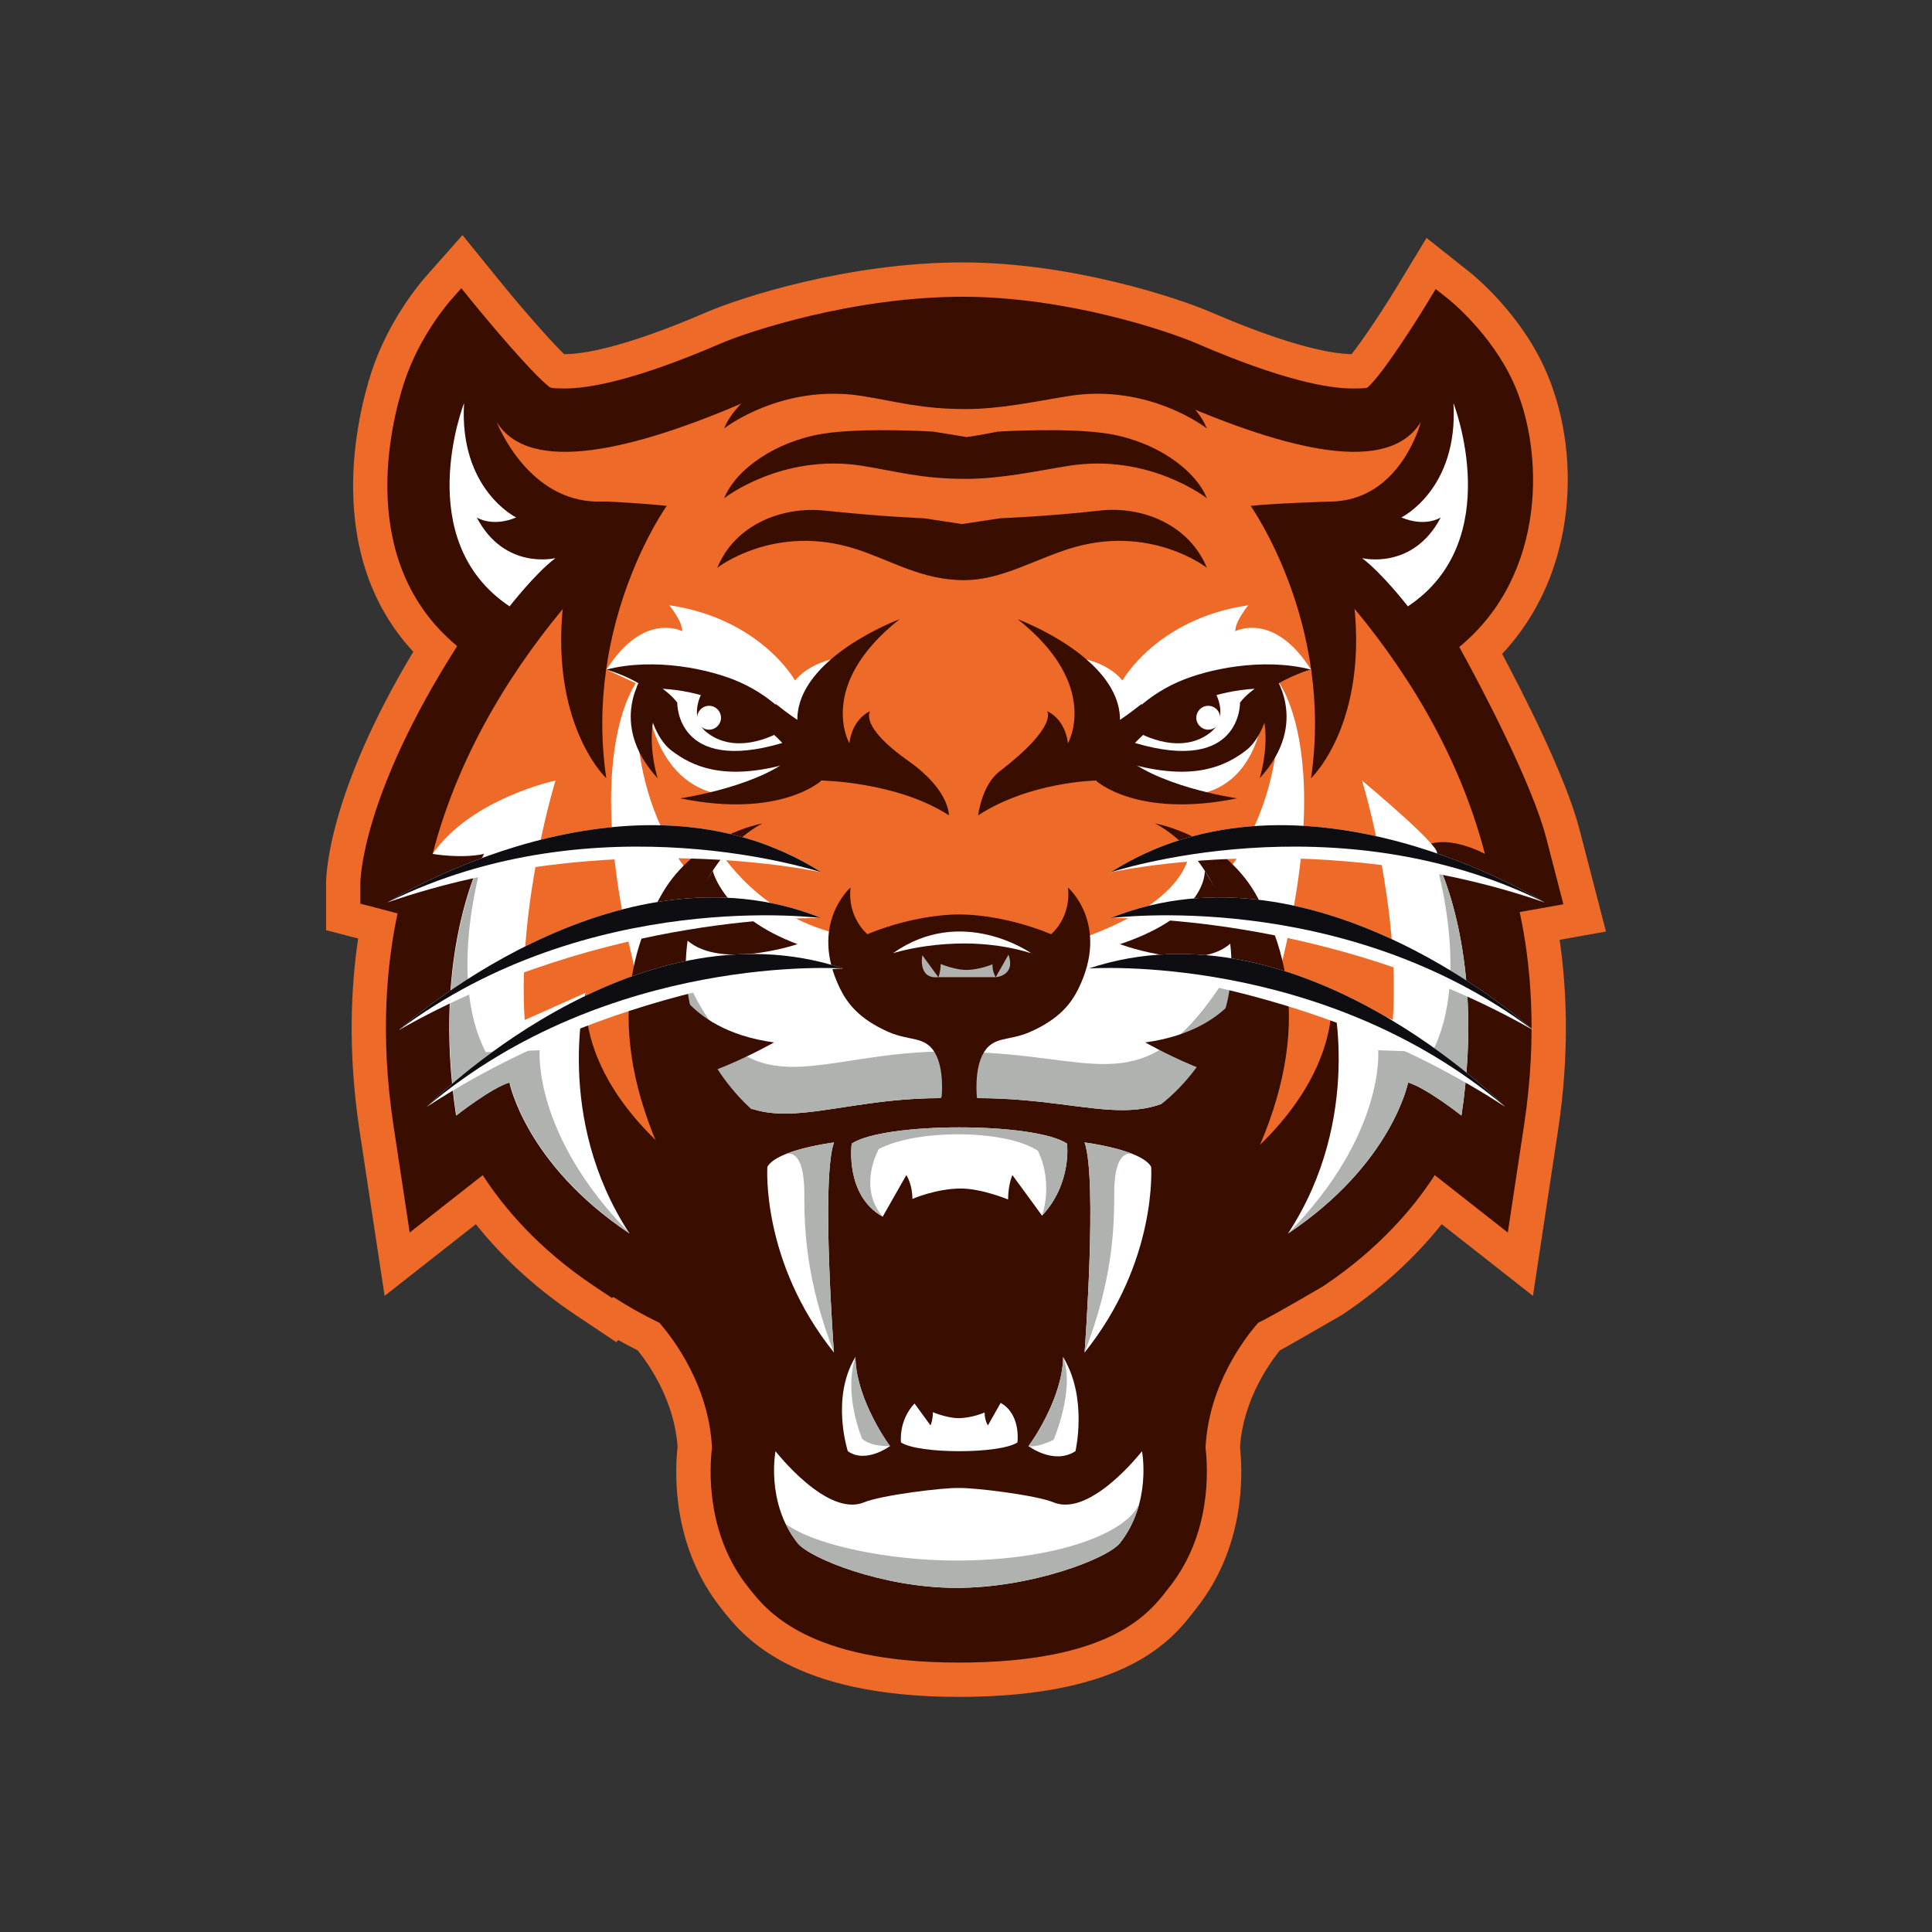 <?xml version="1.0" encoding="utf-8"?>
<!-- Generator: Adobe Illustrator 16.0.0, SVG Export Plug-In . SVG Version: 6.00 Build 0)  -->
<!DOCTYPE svg PUBLIC "-//W3C//DTD SVG 1.1//EN" "http://www.w3.org/Graphics/SVG/1.1/DTD/svg11.dtd">
<svg version="1.1" id="Layer_1" xmlns="http://www.w3.org/2000/svg" xmlns:xlink="http://www.w3.org/1999/xlink" x="0px" y="0px"
	 width="350px" height="350px" viewBox="0 0 350 350" enable-background="new 0 0 350 350" xml:space="preserve">
<rect x="0" y="0" width="350" height="350" fill="#333333" stroke="none"/>
<g>
	<g>
		<path fill="#ED6A28" d="M173.688,307.408c-30.467,0-39.208-11.156-42.94-15.92l-0.177-0.224
			c-8.582-10.901-8.413-23.636-7.823-29.177c-0.565-8.189-4.993-14.677-7.216-17.452c-1.193-0.598-2.365-1.221-3.513-1.865
			l-0.378,0.372l-7.44-4.972c-8.153-5.45-13.975-11.354-17.995-16.394l-16.531,12.989l-4.551-30.026
			c-2.157-14.237-1.532-26.093-0.242-34.711l-5.813-1.519v-8.473c0-1.676,0.467-16.425,15.803-41.963
			c-16.462-17.755-10.08-42.988-7.563-50.72c3.06-9.396,8.976-16.281,9.641-17.035l6.833-7.729l6.49,8.006
			c3.971,4.896,9.187,10.9,11.925,13.563c0.047,0,0.095,0.001,0.144,0.001c3.009,0,10.353-0.991,25.727-7.629
			c5.788-2.5,25.39-8.989,46.295-8.989h0.203c19.738,0.045,38.992,6.504,44.746,8.989c15.071,6.507,22.424,7.588,25.542,7.628
			c2.117-2.672,5.767-8.16,8.446-12.587l5.129-8.47l7.759,6.151c0.903,0.718,8.938,7.278,13.538,17.227
			c6.912,14.949,6.219,37.336-7.605,51.976c4.074,7.642,11.586,22.416,14.016,31.794l4.797,18.509l-8.4,1.496
			c1.271,8.626,1.857,20.388-0.277,34.484l-4.551,30.022l-16.533-12.986c-4.02,5.041-9.84,10.944-17.992,16.394
			c0,0-10.135,5.868-11.326,6.465c-2.227,2.777-6.664,9.277-7.219,17.494c0.582,5.529,0.741,18.251-7.83,29.139l-0.387,0.499
			C212.502,296.836,204.338,307.408,173.688,307.408z"/>
		<path fill="#390E01" d="M173.688,301.192c-27.438,0-34.872-9.487-38.047-13.538l-0.183-0.231
			c-7.606-9.661-6.929-21.431-6.473-25.165c-0.566-11.318-7.057-19.787-9.53-22.621c-2.945-1.417-5.749-2.989-8.362-4.688
			l-0.212,0.21l-3.228-2.156c-10.191-6.813-16.475-14.336-20.197-20.114l-13.234,10.399l-2.952-19.479
			c-2.504-16.529-1.112-29.649,0.755-38.34l-6.74-1.76v-3.671c0-0.646,0.205-15.803,17.533-42.99
			c-18.338-15.205-12.043-40.26-9.599-47.769c2.729-8.38,8.163-14.589,8.393-14.849l1.964-2.221l1.866,2.303
			c2.789,3.439,10.743,12.936,14.012,15.531c0.243,0.194,0.419,0.334,2.886,0.334c4.262,0,12.613-1.412,28.191-8.139
			c5.094-2.2,24.08-8.479,43.83-8.479h0.204c18.674,0.042,36.852,6.135,42.28,8.479c15.578,6.727,23.929,8.139,28.191,8.139
			c0.577-0.001,2.338-0.001,2.67-0.15l0,0c0,0,0.031-0.021,0.108-0.09c2.74-2.479,8.726-11.918,10.802-15.345l1.475-2.436
			l2.232,1.77c0.311,0.246,7.686,6.158,11.758,14.964c5.721,12.373,6.246,35.007-9.717,48.114
			c4.359,7.862,13.256,24.971,15.752,34.604l3.11,12.008l-7.923,1.411c1.908,8.767,3.321,21.95,0.802,38.58l-2.952,19.477
			l-13.235-10.397c-3.723,5.778-10.007,13.303-20.196,20.113c0,0-8.846,5.216-11.793,6.634c-2.479,2.836-8.98,11.316-9.534,22.664
			c0.449,3.727,1.113,15.48-6.478,25.123l-0.414,0.533C208.187,292.252,201.283,301.192,173.688,301.192z"/>
		<path fill="#390E01" d="M173.688,298.682c-26.806,0-33.53-9.35-36.258-12.813c-7.263-9.226-6.284-20.777-5.928-23.512
			c-0.548-12.614-7.829-21.8-10.508-24.767c-3.665-1.734-7.089-3.704-10.207-5.871l-0.215,0.213l-1.524-1.018
			c-11.006-7.357-17.352-15.533-20.919-21.747l-12.071,9.484l-2.307-15.221c-2.636-17.397-0.913-30.938,1.266-39.775l-7.223-1.886
			v-1.732c0-0.644,0.214-15.777,18.38-43.561c-17.492-12.722-14.253-35.104-10.568-46.421c2.599-7.981,7.887-13.964,7.887-13.964
			s10.198,12.579,14.4,15.917c0.887,0.705,1.579,0.878,4.446,0.878c4.499,0,13.214-1.447,29.186-8.345
			c4.97-2.146,23.508-8.273,42.836-8.273h0.204c18.251,0.042,35.989,5.987,41.286,8.273c15.972,6.897,24.687,8.345,29.185,8.345
			c2.901-0.001,3.62-0.125,4.464-0.889c3.612-3.27,11.264-15.906,11.264-15.906s7.172,5.687,11.039,14.051
			c4.996,10.805,6.846,33.729-10.688,46.398c3.543,6.218,13.892,25.553,16.572,35.897l2.43,9.382l-7.862,1.4
			c2.259,8.946,4.036,22.607,1.37,40.21l-2.307,15.219l-12.071-9.482c-3.567,6.214-9.913,14.39-20.919,21.747l-1.522,1.018
			l-0.211-0.209c-3.111,2.16-6.534,4.128-10.205,5.864c-2.683,2.97-9.976,12.168-10.512,24.811
			c0.353,2.726,1.315,14.265-5.933,23.471C206.873,289.771,201.283,298.682,173.688,298.682z"/>
		<path fill="#390E01" d="M263.308,73.033l-5.915,3.426l-9.61,12.382l-29.773-6.164h-33.817h-20.998h-33.817l-29.774,6.164
			l-9.61-12.382l-5.915-3.426c-1.606,5.67-0.219,27.673,8.255,36.814c2.896,3.124,25.142,7.34,25.142,7.34l-7.589,76.208
			l16.409,36.765c0,0,13.772,12.849,14.211,32.738l9.373,13.165l23.032,4.076l0.014,0.274l0.77-0.136l0.77,0.136l0.014-0.274
			l23.032-4.076l9.373-13.165c0.438-19.89,14.211-32.738,14.211-32.738l16.408-36.765l-7.588-76.208c0,0,22.145-4.313,25.141-7.34
			C261.97,102.862,264.915,78.703,263.308,73.033z"/>
		<path fill="#ED6A28" d="M269.004,154.69c-10.017-38.655-42.443-63.045-42.443-63.045c4.142-0.46,14.266-0.781,14.266-0.781
			s-0.756,0,0,0c12.894,0,16.566-14.405,16.566-14.405c-5.982,9.664-24.059,5.063-44.307-3.681
			c-5.116-2.21-22.127-7.501-38.537-7.539c-16.983-0.039-34.172,5.252-39.467,7.539c-20.248,8.743-39.115,13.345-45.098,3.681
			c0,0,5.514,14.405,18.407,14.405c0.184,0,1.841,0,1.841,0s6.442,0.321,10.584,0.781c0,0-32.427,24.39-42.443,63.045
			c0,0,8.525-2.704,12.667-3.624c0,0-9.18,10.111-4.578,40.482c0,0,6.272,0.921,9.493,0c0,0,0.365,25.266,30.33,38.611
			c0,0,3.735-10.124,11.558-12.425l35.846-41.188l35.845,41.188c7.824,2.301,11.559,12.425,11.559,12.425
			c29.965-13.346,30.443-38.611,30.443-38.611c3.221,0.921,11.992,2.374,11.992,2.374c-2.937-29.406-8.828-34.914-8.828-34.914
			C256.337,147.699,269.004,154.69,269.004,154.69z"/>
		<path fill="#FFFFFF" d="M115.544,123.272c0,0-3.156,21.488,11.459,37.506l-2.899,42.978
			C100.22,141.404,115.544,123.272,115.544,123.272z"/>
		<path fill="#FFFFFF" d="M153.909,118.938c0,0-6.348,0.146-9.881,4.339c0,0-6.207-11.189-22.796-13.634c0,0,2.422,2.93,2.359,4.709
			c0,0-6.951-3.7-13.716,6.951l7.015,3.265c0,0,0.487,15.29,11.603,18.867s20.367-2.03,20.367-2.03S147.538,125.063,153.909,118.938
			z"/>
		<path fill="#390E01" d="M141.298,243.266c0,0,1.821-1.501-19.68-13.105c-33.047-17.836-15.52-50.304-15.52-50.304
			c-0.824,19.079,19.696,32.468,19.696,32.468s11.194-15.765,21.71-17.347c10.517-1.582,14.351,6.76,14.351,6.76L141.298,243.266z"
			/>
		<path fill="#FFFFFF" d="M172.102,189.437c2.57,4.33-1.716,9.499-1.716,9.499c-23.643,0-34.776,10.622-45.689-9.499
			c-6.217-11.462-1.339-34.307,4.987-36.343c0,0,6.341,11.551,20.499,15.655C162.023,172.182,165.622,178.523,172.102,189.437z"/>
		<path fill="#B0B2B0" d="M171.836,190.47c-23.642,0-34.775,10.622-45.688-9.499c-2.544-4.69-3.229-11.285-2.718-17.581
			c-2.195,8.127-2.476,19.147,1.267,26.047c10.913,20.121,22.047,9.499,45.689,9.499c0,0,4.009-4.855,1.914-9.097
			C172.028,190.234,171.836,190.47,171.836,190.47z"/>
		<g>
			<path fill="#390E01" d="M138.096,149.178c0,0-11.989,2.106-18.113,12.641c-8.848,15.222-9.056,34.13,5.907,58.568l10.496-19.225
				c0,0-17.875-14.594-10.26-37.237C128.252,157.604,132.846,151.986,138.096,149.178z"/>
			<path fill="#390E01" d="M123.228,168.907c-0.729-1.08,5.898-11.162,5.898-11.162s1.787,8.226,15.353,13.296
				C144.479,171.041,128.347,176.491,123.228,168.907z"/>
			<path fill="#390E01" d="M120.816,175.103c0,0,2.427,11.409,19.41,13.744c0,0-15.233,8.589-21.086,6.81L120.816,175.103z"/>
		</g>
		<path fill="#FFFFFF" d="M100.636,101.104c0,0-9.204,2.301-14.266-7.363c0,0,2.761,1.841,7.133,0c0,0-10.354-5.062-9.434-20.708
			c0,0-9.723,24.85,8.254,36.814C92.323,109.848,96.954,103.865,100.636,101.104z"/>
		<path fill="#FFFFFF" d="M78.373,154.69c7.018-10.063,22.263-13.286,22.263-13.286s-6.962,22.514-5.582,43.378l11.045-4.926
			c0,0-5.864,22.531,7.936,43.602c-18.878-12.62-21.749-27.352-21.749-27.352c-3.222,0.92-9.664,5.982-9.664,5.982
			c-4.602-30.372,5.063-47.398,5.063-47.398C83.542,155.61,78.373,154.69,78.373,154.69z"/>
		<path fill="#FFFFFF" d="M231.418,123.272c0,0,3.156,21.488-11.46,37.506l2.899,42.978
			C246.741,141.404,231.418,123.272,231.418,123.272z"/>
		<path fill="#FFFFFF" d="M193.468,118.938c0,0,6.348,0.146,9.88,4.339c0,0,6.208-11.189,22.797-13.634c0,0-2.422,2.93-2.359,4.709
			c0,0,6.951-3.7,13.715,6.951l-8.262,2.675c0,0,0.76,15.88-10.354,19.457c-11.115,3.577-20.367-2.03-20.367-2.03
			S199.84,125.063,193.468,118.938z"/>
		<path fill="#390E01" d="M206.881,243.266c0,0,0.492,2.02,19.68-13.105c32.885-25.924,14.718-50.304,14.718-50.304
			c0.824,19.079-18.896,32.468-18.896,32.468s-11.193-15.765-21.71-17.347c-10.516-1.582-14.349,6.76-14.349,6.76L206.881,243.266z"
			/>
		<path fill="#FFFFFF" d="M175.275,189.437c-2.57,4.33,1.716,9.499,1.716,9.499c23.642,0,32.155,8.963,45.688-9.499
			c18.176-24.792-7.195-36.343-7.195-36.343s2.242,11.758-28.42,19.59C175.12,175.734,181.755,178.523,175.275,189.437z"/>
		<path fill="#B0B2B0" d="M225.745,161.75c0.696,5.199-0.744,11.626-6.395,19.333c-13.319,18.169-21.786,9.783-44.585,9.512
			c-1.324,4.041,2.226,8.341,2.226,8.341c23.642,0,32.155,8.963,45.688-9.499C231.88,176.888,229.922,167.733,225.745,161.75z"/>
		<g>
			<path fill="#390E01" d="M198.517,141.404c0,0,1.97-12.093,14.836-17.833c5.249-2.342,15.411-4.524,24.147-2.269
				c0,0-4.021,1.089-7.014,3.265c0,0-0.564,8.232-4.883,11.476c-3.613,2.715-9.14,5.361-19.982,2.578
				C205.621,138.621,202.721,138.621,198.517,141.404z"/>
			<path fill="#FFFFFF" d="M205.621,134.6c0,0,7.731-8.991,21.686-9.824c0,0-1.497,0.999-2.662,2.496
				C224.645,127.271,224.947,140.301,205.621,134.6z"/>
			<path fill="#390E01" d="M205.621,132.377c0,0,6.35-6.981,14.495-6.981c0,0,2.725,4.604-0.966,7.403
				C213.332,137.21,205.621,132.377,205.621,132.377z"/>
			<circle fill="#FFFFFF" cx="218.884" cy="130.025" r="2.16"/>
		</g>
		<path fill="#390E01" d="M193.475,160.778c0.611,5.494-3.053,8.462-3.053,8.462c-6.104-2.527-12.386-3.578-16.641-3.578
			c-4.257,0-10.537,1.051-16.643,3.578c0,0-3.663-2.968-3.053-8.462c0,0-7.629,6.627-1.9,18.315
			c1.294,2.639,3.427,5.494,8.754,7.847c3.87,1.709,6.578,0.7,8.409,3.753c1.832,3.053,1.222,8.242,1.222,8.242h3.211h3.21
			c0,0-0.61-5.189,1.222-8.242c1.831-3.053,4.538-2.044,8.408-3.753c5.328-2.353,7.461-5.208,8.754-7.847
			C201.104,167.405,193.475,160.778,193.475,160.778z"/>
		<path fill="#FFFFFF" d="M161.774,172.684c0,0,12.21-3.969,25.03,0C186.805,172.684,174.29,163.831,161.774,172.684z"/>
		<g>
			<path fill="#390E01" d="M209.281,149.178c0,0,11.989,2.106,18.113,12.641c8.848,15.222,9.057,34.13-5.906,58.568l-11.056-20.409
				c0,0,18.433-13.409,10.817-36.053C219.125,157.604,214.531,151.986,209.281,149.178z"/>
			<path fill="#390E01" d="M226.876,175.103c0,0-2.427,11.409-19.411,13.744c0,0,15.234,8.589,21.087,6.81L226.876,175.103z"/>
			<path fill="#390E01" d="M224.11,169.55c0.729-1.08-5.859-11.805-5.859-11.805s0.633,7.962-15.353,13.296
				C202.898,171.041,218.992,177.135,224.11,169.55z"/>
		</g>
		<path fill="#FFFFFF" d="M196.482,206.971c0,0,10.297,1.274,12.063,4.413c0,0,1.178,17.162-12.063,33.638
			C196.482,245.021,198.837,213.64,196.482,206.971z"/>
		<path fill="#B0B2B0" d="M196.482,206.971c0,0,5.495,0.68,9.145,2.27c0,0-3.781-2.27-3.773,7.03
			c0.005,6.57-0.338,15.756-5.371,28.751C196.482,245.021,198.837,213.64,196.482,206.971z"/>
		<path fill="#FFFFFF" d="M192.571,245.806c4.542,7.408,2.255,17.093,2.255,17.093c-3.963,2.544-8.502-0.935-8.502-0.935
			s1.917-2.495,3.74-6.449C192.854,249.467,192.571,245.806,192.571,245.806z"/>
		<path fill="#B0B2B0" d="M192.571,245.806c2.278,5.846-1.708,15.031-1.708,15.031c-3.301,1.573-4.539,1.127-4.539,1.127
			s1.917-2.495,3.74-6.449C192.854,249.467,192.571,245.806,192.571,245.806z"/>
		<path fill="#FFFFFF" d="M151.078,206.971c0,0-10.297,1.274-12.063,4.413c0,0-1.177,17.162,12.063,33.638
			C151.078,245.021,148.725,213.64,151.078,206.971z"/>
		<path fill="#FFFFFF" d="M154.989,245.806c-4.542,7.408-1.4,17.093-1.4,17.093c3.295,2.325,7.648-0.935,7.648-0.935
			s-1.918-2.495-3.741-6.449C154.707,249.467,154.989,245.806,154.989,245.806z"/>
		<path fill="#B0B2B0" d="M154.989,245.806c-2.28,6.773,1.211,14.881,1.211,14.881c1.875,1.526,5.037,1.277,5.037,1.277
			s-1.918-2.495-3.741-6.449C154.707,249.467,154.989,245.806,154.989,245.806z"/>
		<g>
			<path fill="#390E01" d="M199.142,92.504c-9.114,1.046-17.901,1.38-17.901,1.38l-6.95,1.057l-6.949-1.057
				c0,0-6.602-0.202-17.902-1.38c-7.862-0.82-16.311,2.588-19.493,10.354c0,0,10.344-8.11,25.044-3.415
				c6.479,2.069,11.93,5.659,19.68,5.659c6.571,0,12.443-3.59,18.922-5.659c14.7-4.695,25.044,3.415,25.044,3.415
				C215.452,95.092,206.992,91.603,199.142,92.504z"/>
			<path fill="#390E01" d="M200.809,78.583c-7.235-1.185-20.037-0.396-20.037-0.396s-5.873,1.17-5.862,0.951l-5.863-0.951
				c0,0-12.802-0.788-20.035,0.396c-8.409,1.378-15.64,6.327-17.827,11.677c0,0,10.455-8.206,25.062-5.867
				c5.968,0.956,10.622,2.358,18.664,2.358c6.478,0,12.696-1.402,18.663-2.358c14.606-2.339,25.063,5.867,25.063,5.867
				C216.447,84.91,209.217,79.961,200.809,78.583z"/>
			<path fill="#390E01" d="M200.809,65.939c-7.235-1.186-20.037-1.979-20.037-1.979h-11.726c0,0-12.802,0.793-20.035,1.979
				c-8.409,1.377-15.64,6.327-17.827,11.677c0,0,10.455-8.206,25.062-5.867c5.968,0.955,10.622,2.358,18.664,2.358
				c6.478,0,12.696-1.403,18.663-2.358c14.606-2.339,25.063,5.867,25.063,5.867C216.447,72.267,209.217,67.316,200.809,65.939z"/>
		</g>
		<path fill="#FFFFFF" d="M246.741,101.104c0,0,9.204,2.301,14.266-7.363c0,0-2.761,1.841-7.133,0c0,0,10.354-5.062,9.434-20.708
			c0,0,9.722,24.85-8.255,36.814C255.053,109.848,250.422,103.865,246.741,101.104z"/>
		<path fill="#390E01" d="M177.205,147.699c0,0,0.646-5.47,3.811-7.899c10.813-8.305,8.674-10.958,8.674-10.958
			s3.188,1.184,3.778,5.813c0,0,6.053-10.48-9.101-22.479c0,0,18.531,6.856,18.531,18.232c0,0,1.48-0.953,3.982-2.94
			c0,0-2.896,9.695-8.364,13.936C198.517,141.404,186.613,141.593,177.205,147.699z"/>
		<path fill="#B0B2B0" d="M151.078,206.971c0,0-5.494,0.68-9.145,2.27c0,0,3.781-2.27,3.774,7.03
			c-0.006,6.57,0.337,15.756,5.37,28.751C151.078,245.021,148.725,213.64,151.078,206.971z"/>
		<path fill="#FFFFFF" d="M193.301,207.174c-5.934-3.917-33.069-3.917-39.004,0c0,0-1.307,9.346,5.612,13.239l4.282-7.537
			c0,0,1.098,1.599,1.098,4.324c0,0,4.271-1.888,8.797-1.888c3.757,0,8.539,1.985,8.539,1.985c0-2.726,0.781-4.422,0.781-4.422
			l5.369,7.343C194.24,214.377,193.301,207.174,193.301,207.174z"/>
		<path fill="#B0B2B0" d="M193.301,207.174c-5.934-3.917-33.069-3.917-39.004,0c0,0-1.307,9.346,5.612,13.239
			c-4.626-5.399-0.708-12.245-0.708-12.245c6.751-3.623,22.875-3.616,28.811,0.3c0,0,2.852,5.081,0.764,11.751
			C194.24,214.377,193.301,207.174,193.301,207.174z"/>
		<path fill="#FFFFFF" d="M163.227,261.31c3.209,2.118,17.879,2.118,21.088,0c0,0,0.707-5.053-3.034-7.158l-2.315,4.075
			c0,0-0.594-0.864-0.594-2.338c0,0-2.309,1.021-4.756,1.021c-2.031,0-4.617-1.073-4.617-1.073c0,1.474-0.422,2.391-0.422,2.391
			l-2.902-3.97C162.719,257.415,163.227,261.31,163.227,261.31z"/>
		<path fill="#FFFFFF" d="M246.741,141.404c0,0,6.962,22.514,5.581,43.378l-11.044-4.926c0,0,5.864,22.531-7.936,43.602
			c18.878-12.62,21.749-27.352,21.749-27.352c3.221,0.92,9.664,5.982,9.664,5.982c4.602-30.372-5.063-47.398-5.063-47.398
			C263.835,155.61,246.741,141.404,246.741,141.404z"/>
		<path fill="#B0B2B0" d="M259.438,190.611l-9.768-0.349c0,0,1.351,15.245-16.327,33.195c18.878-12.62,21.749-27.352,21.749-27.352
			c3.221,0.92,9.664,5.982,9.664,5.982c4.602-30.372-5.063-47.398-5.063-47.398S266.763,176.546,259.438,190.611z"/>
		<path fill="#B0B2B0" d="M88.005,190.611l9.767-0.349c0,0-1.35,15.245,16.328,33.195c-18.878-12.62-21.749-27.352-21.749-27.352
			c-3.222,0.92-9.664,5.982-9.664,5.982c-4.602-30.372,5.063-47.398,5.063-47.398S80.68,176.546,88.005,190.611z"/>
		<path fill="#FFFFFF" d="M206.881,262.898c0,0-9.32,12.029-16.018,9.269c-3.225-1.329-14.561-2.703-17.175-2.599
			c-2.614-0.104-13.951,1.27-17.175,2.599c-6.698,2.761-16.018-9.269-16.018-9.269s-1.814,9.269,3.982,16.631
			c2.161,2.744,15.337,8.09,28.662,8.127c13.69,0.038,27.537-5.308,29.758-8.127C208.695,272.167,206.881,262.898,206.881,262.898z"
			/>
		<path fill="#B0B2B0" d="M173.156,282.707c-11.842,0-25.435-2.682-30.832-6.645c0.563,1.174,1.27,2.343,2.154,3.467
			c2.161,2.744,15.337,8.09,28.662,8.127c13.69,0.038,27.537-5.308,29.758-8.127c1.815-2.306,2.885-4.799,3.496-7.136
			C204.089,277.827,191.168,282.707,173.156,282.707z"/>
		<path fill="#390E01" d="M198.517,141.404c0,0,7.399,6.931,25.594,3.224c0,0-15.265-2.213-21.212-8.365L198.517,141.404z"/>
		<path fill="#390E01" d="M230.632,122c0,0,6.868,8.88-2.435,18.99c0,0,2.412-7.52,0-13.125
			C228.197,127.865,230.15,124.963,230.632,122z"/>
		<path fill="#390E01" d="M226.561,91.646c0,0,15.102,21.2,10.939,49.345c0,0,11.704-10.965,7.109-36.412L226.561,91.646z"/>
		<g>
			<g>
				<path fill="#390E01" d="M148.822,141.404c0,0-1.97-12.093-14.837-17.833c-5.248-2.342-15.411-4.524-24.147-2.269
					c0,0,4.021,1.089,7.015,3.265c0,0,0.564,8.232,4.882,11.476c3.614,2.715,9.14,5.361,19.983,2.578
					C141.718,138.621,144.617,138.621,148.822,141.404z"/>
				<path fill="#FFFFFF" d="M141.718,134.6c0,0-7.732-8.991-21.688-9.824c0,0,1.498,0.999,2.663,2.496
					C122.693,127.271,122.391,140.301,141.718,134.6z"/>
				<path fill="#390E01" d="M141.718,132.377c0,0-6.351-6.981-14.495-6.981c0,0-2.726,4.604,0.966,7.403
					C134.006,137.21,141.718,132.377,141.718,132.377z"/>
				<circle fill="#FFFFFF" cx="128.455" cy="130.025" r="2.161"/>
			</g>
			<path fill="#390E01" d="M171.894,147.699c0,0,0.199-4.539-7.324-9.838c-9.039-6.366-6.922-9.02-6.922-9.02
				s-3.186,1.184-3.777,5.813c0,0-6.053-10.48,9.101-22.479c0,0-18.53,6.856-18.53,18.232c0,0-1.481-0.953-3.983-2.94
				c0,0,2.897,9.695,8.365,13.936C148.822,141.404,162.485,141.593,171.894,147.699z"/>
			<path fill="#390E01" d="M148.822,141.404c0,0-7.399,6.931-25.595,3.224c0,0,15.265-2.213,21.213-8.365L148.822,141.404z"/>
			<path fill="#390E01" d="M116.706,122c0,0-6.868,8.88,2.435,18.99c0,0-2.412-7.52,0-13.125
				C119.141,127.865,117.188,124.963,116.706,122z"/>
			<path fill="#390E01" d="M120.777,91.646c0,0-15.101,21.2-10.939,49.345c0,0-11.703-10.965-7.109-36.412L120.777,91.646z"/>
		</g>
	</g>
	<g>
		<g>
			<g>
				<path fill="#FFFFFF" d="M148.816,158.033c0,0-38.287-8.535-78.646,5.459C70.17,163.492,114.22,136.016,148.816,158.033z"/>
				<path fill="#0E0D12" d="M148.816,158.033c0,0-40.543-13.506-78.646,5.459C70.17,163.492,114.22,136.016,148.816,158.033z"/>
			</g>
			<g>
				<path fill="#FFFFFF" d="M148.844,166.328c0,0-39.057-1.146-76.599,20.293C72.245,186.621,111.295,151.204,148.844,166.328z"/>
				<path fill="#0E0D12" d="M148.844,166.328c0,0-42.062-5.612-76.599,20.293C72.245,186.621,111.295,151.204,148.844,166.328z"/>
			</g>
			<g>
				<path fill="#FFFFFF" d="M152.739,175.445c0,0-39.052,1.308-75.413,25.067C77.326,200.513,114.463,162.703,152.739,175.445z"/>
				<path fill="#0E0D12" d="M152.739,175.445c0,0-42.286-2.963-75.413,25.067C77.326,200.513,114.463,162.703,152.739,175.445z"/>
			</g>
		</g>
		<g>
			<g>
				<path fill="#FFFFFF" d="M201.184,158.033c0,0,38.287-8.535,78.646,5.459C279.83,163.492,235.779,136.016,201.184,158.033z"/>
				<path fill="#0E0D12" d="M201.184,158.033c0,0,40.543-13.506,78.646,5.459C279.83,163.492,235.779,136.016,201.184,158.033z"/>
			</g>
			<g>
				<path fill="#FFFFFF" d="M201.156,166.328c0,0,39.056-1.146,76.598,20.293C277.754,186.621,238.705,151.204,201.156,166.328z"/>
				<path fill="#0E0D12" d="M201.156,166.328c0,0,42.063-5.612,76.598,20.293C277.754,186.621,238.705,151.204,201.156,166.328z"/>
			</g>
			<g>
				<path fill="#FFFFFF" d="M197.26,175.445c0,0,39.053,1.308,75.414,25.067C272.674,200.513,235.537,162.703,197.26,175.445z"/>
				<path fill="#0E0D12" d="M197.26,175.445c0,0,42.287-2.963,75.414,25.067C272.674,200.513,235.537,162.703,197.26,175.445z"/>
			</g>
		</g>
	</g>
	<g>
		<path fill="#B0B2B0" d="M179.787,174.687c0,0-2.31,1.021-4.756,1.021c-2.032,0-4.618-1.073-4.618-1.073
			c0,1.473-0.422,2.39-0.422,2.39h10.389C180.38,177.024,179.787,176.16,179.787,174.687z"/>
		<path fill="#B0B2B0" d="M169.991,177.024l-2.902-3.97C167.089,173.055,166.199,177.416,169.991,177.024z"/>
		<path fill="#B0B2B0" d="M182.695,172.95l-2.315,4.074C180.38,177.024,184.066,176.807,182.695,172.95z"/>
	</g>
</g>
</svg>
